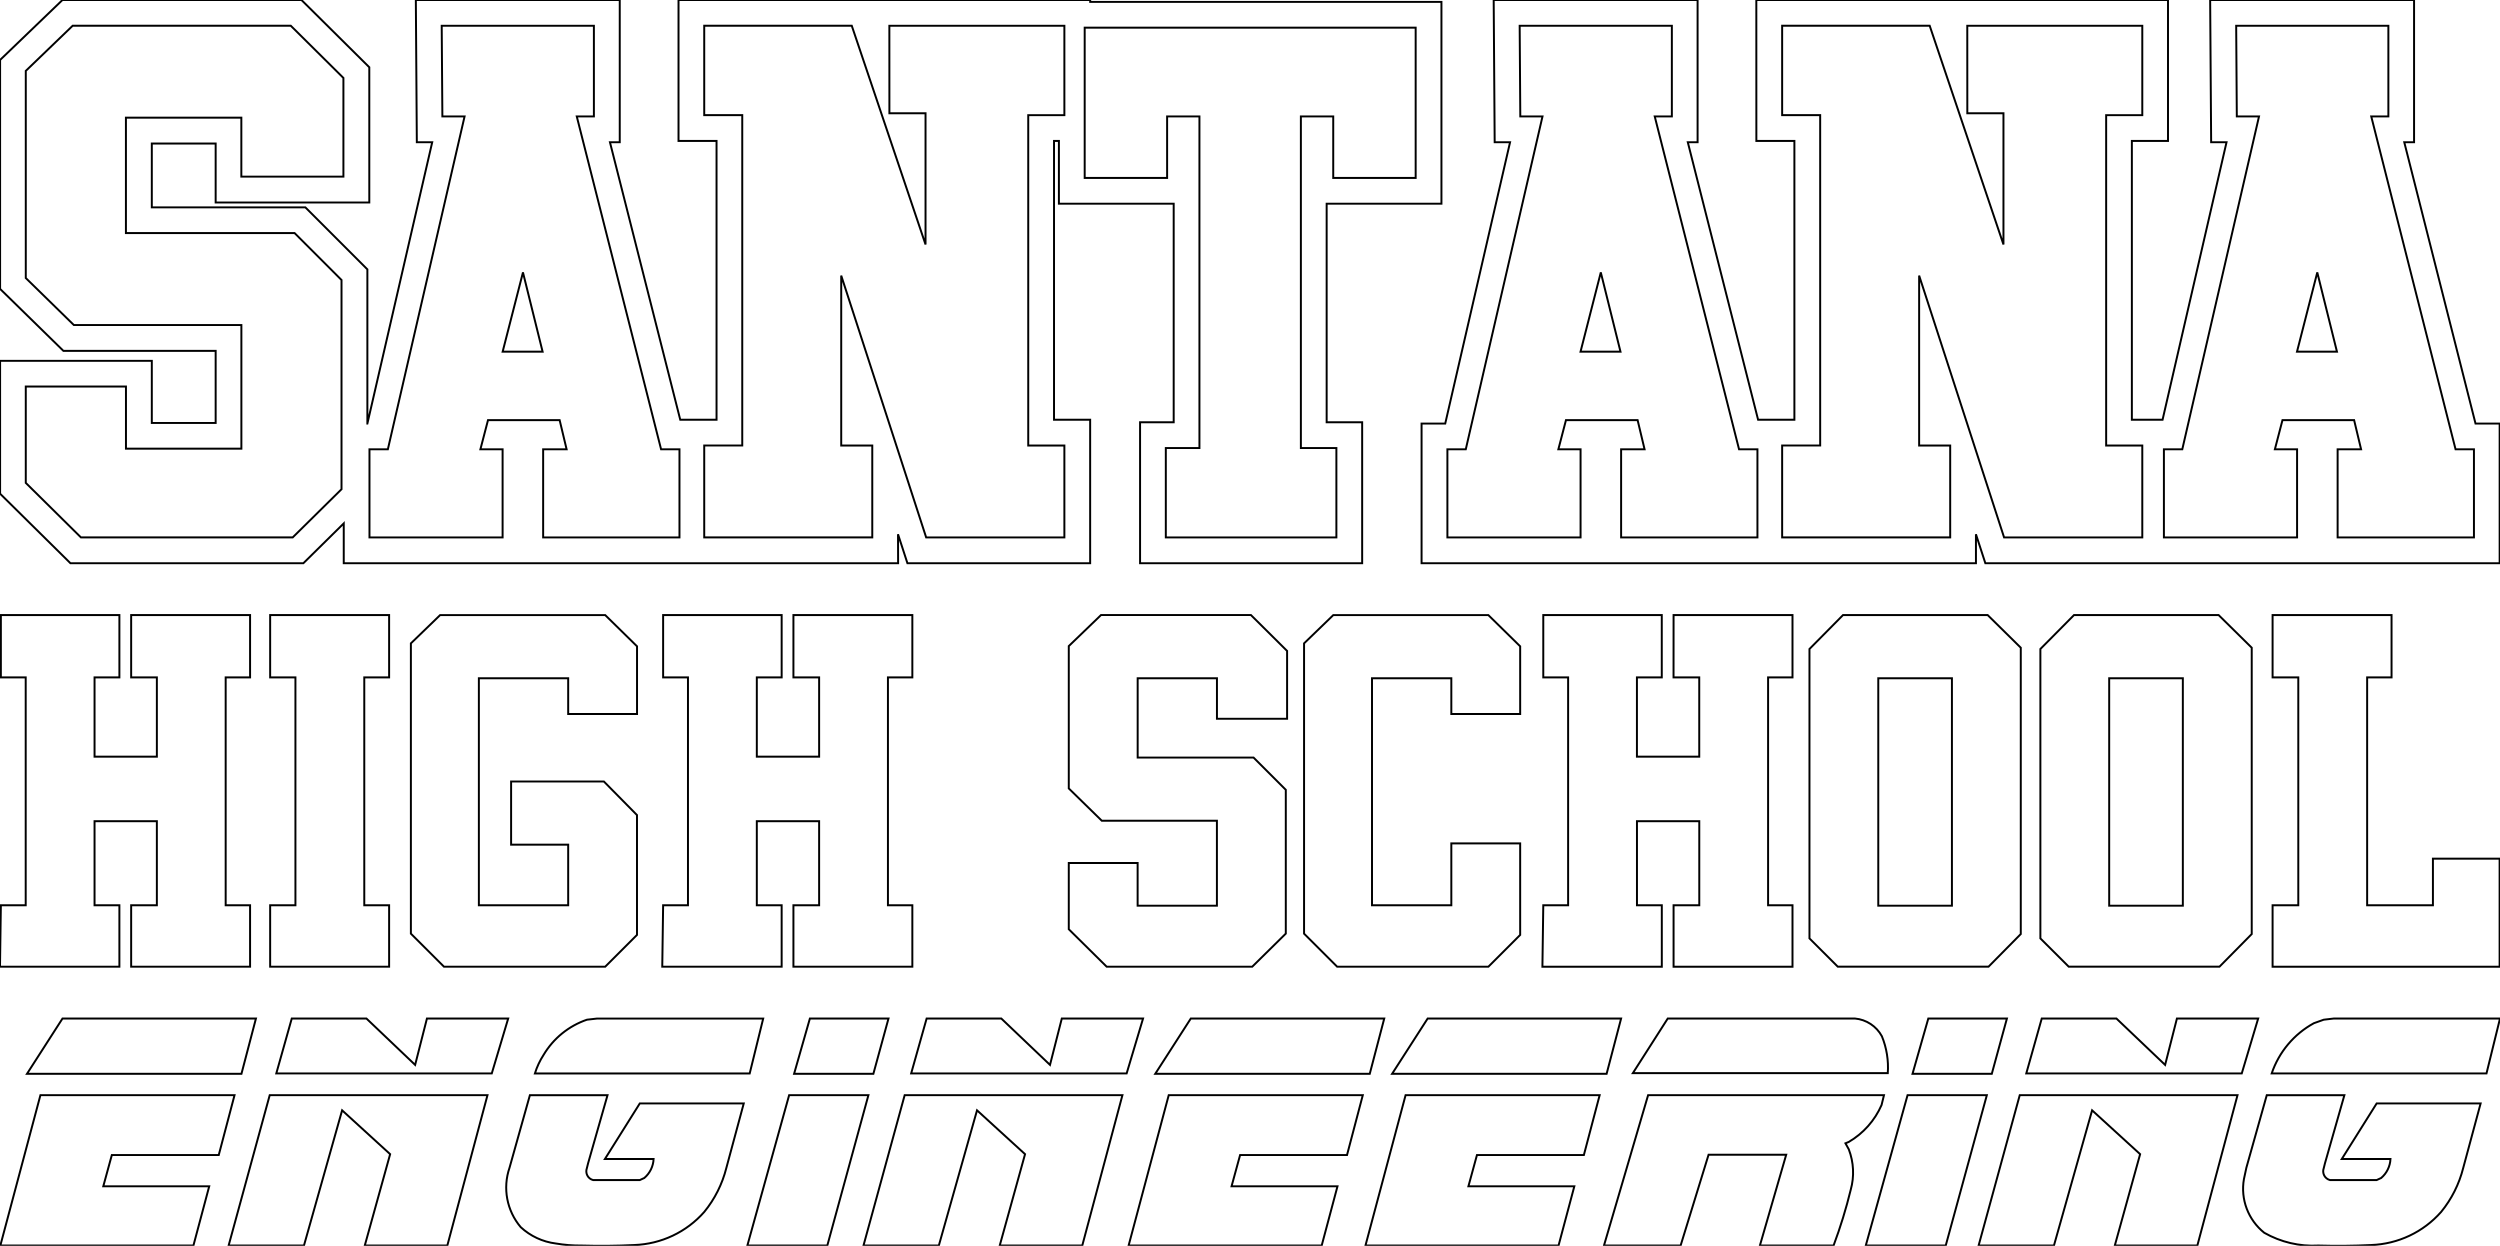 <?xml version="1.0" encoding="UTF-8" standalone="no"?>
<svg
   width="63.509mm"
   height="31.647mm"
   viewBox="-442.07 232.446 63.509 31.647"
   version="1.1"
   id="svg5"
   xmlns="http://www.w3.org/2000/svg"
   xmlns:svg="http://www.w3.org/2000/svg">
  <defs
     id="defs5" />
  <path
     style="fill:none;stroke:#000000;stroke-width:0.05;stroke-dasharray:none"
     d="m -438.738,249.654 h 0.653 v 2.014 h -1.583 v -2.014 h 0.631 v -1.583 h -3.011 v 1.583 h 0.631 v 5.789 h -0.631 l -0.022,1.561 h 3.033 v -1.561 h -0.631 v -2.136 h 1.583 v 2.136 h -0.653 v 1.561 h 3.021 v -1.561 h -0.62 v -5.789 h 0.62 v -1.583 h -3.021 z m 3.531,0 h 0.642 v 5.789 h -0.642 v 1.561 h 3.022 v -1.561 h -0.631 v -5.789 h 0.631 v -1.583 h -3.022 z m 3.575,-0.864 v 7.374 l 0.841,0.84 h 4.095 l 0.808,-0.808 v -3.044 l -0.841,-0.853 h -2.357 v 1.605 h 1.45 v 1.539 h -2.269 v -5.767 h 2.269 v 0.908 h 1.749 v -1.719 l -0.808,-0.793 h -4.195 z m 9.718,0.864 h 0.653 v 2.014 h -1.583 v -2.014 h 0.631 v -1.583 h -3.011 v 1.583 h 0.631 v 5.789 h -0.631 l -0.022,1.561 h 3.033 v -1.561 h -0.631 v -2.136 h 1.583 v 2.136 h -0.653 v 1.561 h 3.021 v -1.561 h -0.62 v -5.789 h 0.62 v -1.583 h -3.021 z m 6.995,-0.795 v 3.616 l 0.839,0.821 h 2.924 v 2.158 h -2.014 v -1.085 h -1.749 v 1.683 l 0.963,0.952 h 3.697 l 0.853,-0.841 v -3.653 l -0.819,-0.819 h -2.944 v -2.015 h 2.014 v 1.029 h 1.782 v -1.723 l -0.919,-0.912 h -3.808 z m 5.977,-0.069 v 7.374 l 0.841,0.84 h 3.841 l 0.808,-0.808 v -2.325 h -1.749 v 1.572 h -2.015 v -5.767 h 2.015 v 0.908 h 1.749 v -1.719 l -0.808,-0.793 h -3.94 z m 9.386,0.864 h 0.653 v 2.014 h -1.583 v -2.014 h 0.631 v -1.583 h -3.01 v 1.583 h 0.631 v 5.789 h -0.631 l -0.022,1.561 h 3.033 v -1.561 h -0.631 v -2.136 h 1.583 v 2.136 h -0.653 v 1.561 h 3.021 v -1.561 h -0.62 v -5.789 h 0.62 v -1.583 h -3.021 z m 3.453,-0.721 v 7.352 l 0.719,0.718 h 3.83 l 0.819,-0.829 v -7.274 l -0.841,-0.829 h -3.675 z m 5.866,0 v 7.352 l 0.72,0.718 h 3.83 l 0.819,-0.829 v -7.274 l -0.841,-0.829 h -3.674 z m 5.899,0.721 h 0.653 v 5.789 h -0.653 v 1.561 h 5.767 v -2.745 h -1.694 v 1.184 h -1.671 v -5.789 h 0.62 v -1.583 h -3.022 z m -8.146,0.022 v 5.778 h -1.871 v -5.778 z m 5.866,0 v 5.778 h -1.871 v -5.778 z"
     id="path1" />
  <path
     style="fill:none;stroke:#000000;stroke-width:0.05;stroke-dasharray:none"
     d="m -441.415,234.247 v 5.262 l 1.221,1.194 h 4.256 v 3.141 h -2.932 v -1.579 h -2.545 v 2.448 l 1.401,1.385 h 5.38 l 1.24,-1.224 v -5.315 l -1.192,-1.192 h -4.285 v -2.932 h 2.932 v 1.498 h 2.593 v -2.507 l -1.337,-1.326 h -5.541 z m 10.583,1.157 h 0.564 l -1.949,8.456 h -0.467 v 2.239 h 3.382 v -2.239 h -0.564 l 0.193,-0.741 h 1.82 l 0.177,0.741 h -0.596 v 2.239 h 3.463 v -2.239 h -0.467 l -2.142,-8.456 h 0.435 v -2.303 h -3.866 z m 11.356,-0.081 h 0.918 v 3.334 l -1.874,-5.557 h -3.748 v 2.271 h 0.966 v 8.392 h -0.966 v 2.335 h 4.269 V 243.764 h -0.789 v -4.317 l 2.158,6.652 h 3.511 V 243.764 h -0.918 v -8.392 h 0.918 v -2.271 h -4.446 z m 4.961,1.643 h 2.094 v -1.562 h 0.821 v 8.424 h -0.854 v 2.271 h 4.333 v -2.271 h -0.902 v -8.424 h 0.822 v 1.562 h 2.094 v -3.817 h -8.408 z m 11.066,-1.562 h 0.564 l -1.949,8.456 h -0.467 v 2.239 h 3.383 v -2.239 h -0.564 l 0.193,-0.741 h 1.82 l 0.177,0.741 h -0.596 v 2.239 h 3.463 v -2.239 h -0.467 l -2.142,-8.456 h 0.435 v -2.303 h -3.866 z m 11.356,-0.081 h 0.918 v 3.334 l -1.874,-5.557 h -3.748 v 2.271 h 0.966 v 8.392 h -0.966 v 2.335 h 4.269 V 243.764 h -0.789 v -4.317 l 2.158,6.652 h 3.511 V 243.764 h -0.918 v -8.392 h 0.918 v -2.271 h -4.446 z m 6.846,0.081 h 0.564 l -1.949,8.456 h -0.467 v 2.239 h 3.383 v -2.239 h -0.564 l 0.193,-0.741 h 1.82 l 0.177,0.741 h -0.596 v 2.239 h 3.463 v -2.239 h -0.467 l -2.142,-8.456 h 0.435 v -2.303 h -3.866 z m -43.039,5.976 h -1.015 l 0.516,-2.014 z m 27.382,0 h -1.015 l 0.515,-2.014 z m 18.201,0 h -1.015 l 0.515,-2.014 z"
     id="path2" />
  <path
     style="fill:none;stroke:#000000;stroke-width:0.05;stroke-dasharray:none"
     d="m -397.452,236.026 h 0.966 v 7.083 h -0.922 l -1.786,-7.05 h 0.249 v -3.613 h -5.18 l 0.025,3.613 h 0.391 l -1.647,7.147 h -0.601 v 3.548 h 14.083 v -0.736 l 0.239,0.736 H -378.57 v -3.548 h -0.613 l -1.81,-7.147 h 0.249 v -3.613 h -5.18 l 0.025,3.613 h 0.391 l -1.625,7.05 h -0.78 v -7.083 h 0.918 v -3.58 h -10.458 z"
     id="path3" />
  <path
     style="fill:none;stroke:#000000;stroke-width:0.05;stroke-dasharray:none"
     d="m -419.257,246.018 0.239,0.736 h 4.642 v -3.645 h -0.918 v -7.083 h 0.124 v 1.595 h 2.916 v 5.552 h -0.854 v 3.581 h 5.642 v -3.581 h -0.902 v -5.552 h 2.916 v -5.127 h -8.923 v -0.048 h -10.458 v 3.58 h 0.966 v 7.083 h -0.922 l -1.786,-7.05 h 0.249 v -3.613 h -5.18 l 0.025,3.613 h 0.391 l -1.647,7.147 h -3e-4 v -3.917 l -1.575,-1.575 h -3.901 v -1.622 h 1.622 v 1.498 h 3.903 v -3.435 l -1.722,-1.708 h -6.074 l -1.583,1.522 v 5.816 l 1.608,1.574 h 3.868 v 1.832 h -1.622 v -1.579 h -3.854 v 3.376 l 1.787,1.766 h 5.917 l 1.026,-1.012 v 1.012 h 14.083 z"
     id="path4" />
  <path
     style="fill:none;stroke:#000000;stroke-width:0.05;stroke-dasharray:none"
     d="m -442.061,264.086 h 4.905 l 0.401,-1.504 h -2.691 l 0.217,-0.794 h 2.716 l 0.401,-1.521 h -4.931 z m 5.799,0 h 1.914 l 0.969,-3.434 1.22,1.114 -0.644,2.32 h 2.097 l 1.02,-3.819 h -5.532 z m 7.136,-1.976 c -0.178,0.518 -0.07,1.092 0.284,1.51 0.246,0.228 0.557,0.373 0.89,0.415 0.217,0.037 0.437,0.054 0.657,0.052 0.446,0.013 0.893,0.009 1.339,-0.013 0.683,-0.024 1.326,-0.328 1.777,-0.841 0.266,-0.326 0.457,-0.706 0.56,-1.114 l 0.443,-1.642 h -2.641 l -0.886,1.412 h 1.237 c -0.009,0.187 -0.094,0.361 -0.236,0.482 l -0.115,0.053 h -1.187 c -0.063,-0.017 -0.116,-0.059 -0.146,-0.117 -0.03,-0.058 -0.034,-0.126 -0.011,-0.187 l 0.031,-0.124 0.493,-1.728 h -1.972 z m 6.042,1.976 h 2.031 l 1.044,-3.819 h -2.014 z m 2.95,0 h 1.914 l 0.97,-3.434 1.22,1.114 -0.643,2.32 h 2.097 l 1.02,-3.819 h -5.532 z m 6.735,0 h 4.905 l 0.401,-1.504 h -2.691 l 0.217,-0.794 h 2.716 l 0.401,-1.521 h -4.93 z m 6.017,0 h 4.905 l 0.401,-1.504 h -2.691 l 0.217,-0.794 h 2.716 l 0.401,-1.521 h -4.93 z m 6.059,0 h 1.947 l 0.71,-2.306 h 1.972 l -0.668,2.306 h 1.872 c 0.173,-0.463 0.318,-0.935 0.435,-1.415 0.095,-0.339 0.077,-0.7 -0.049,-1.028 l -0.085,-0.153 0.085,-0.035 c 0.369,-0.216 0.66,-0.544 0.832,-0.936 l 0.062,-0.252 h -5.992 z m 6.651,0 h 2.031 l 1.044,-3.819 h -2.014 z m 2.866,0 h 1.914 l 0.969,-3.434 1.22,1.114 -0.643,2.32 h 2.097 l 1.02,-3.819 h -5.532 z m 6.802,-1.976 -0.062,0.289 c -0.09,0.515 0.108,1.037 0.516,1.364 0.418,0.238 0.896,0.351 1.377,0.324 0.446,0.013 0.893,0.009 1.339,-0.013 0.683,-0.024 1.326,-0.328 1.778,-0.841 0.266,-0.326 0.457,-0.706 0.56,-1.114 l 0.443,-1.642 h -2.641 l -0.886,1.412 h 1.237 c -0.009,0.186 -0.094,0.361 -0.236,0.482 l -0.115,0.053 h -1.187 c -0.063,-0.017 -0.116,-0.059 -0.146,-0.117 -0.03,-0.058 -0.034,-0.126 -0.011,-0.187 l 0.031,-0.124 0.493,-1.728 h -1.972 z m -56.38,-2.386 h 5.448 l 0.368,-1.404 h -4.914 z m 19.487,0 h 2.014 l 0.384,-1.404 h -1.997 z m 9.175,0 h 5.449 l 0.368,-1.404 h -4.914 z m 6.017,0 h 5.449 l 0.368,-1.404 h -4.914 z m 13.22,0 h 2.014 l 0.384,-1.404 h -1.997 z m -38.039,-0.226 -1.237,-1.178 h -1.897 l -0.393,1.395 h 5.474 l 0.417,-1.395 h -2.064 z m 4.365,-1.148 c -0.462,0.158 -0.852,0.474 -1.102,0.894 -0.095,0.147 -0.169,0.306 -0.221,0.472 h 5.457 l 0.343,-1.395 h -4.22 z m 11.763,1.148 -1.237,-1.178 h -1.897 l -0.393,1.395 h 5.474 l 0.417,-1.395 h -2.064 z m 28.328,0 -1.237,-1.178 h -1.897 l -0.393,1.395 h 5.474 l 0.417,-1.395 h -2.064 z m 4.03,-1.148 -0.251,0.089 c -0.505,0.276 -0.887,0.732 -1.072,1.276 h 5.457 l 0.343,-1.395 h -4.22 z m -17.551,1.357 h 6.476 c 0.022,-0.319 -0.029,-0.64 -0.15,-0.936 -0.138,-0.256 -0.395,-0.425 -0.685,-0.451 h -4.755 z"
     id="path5" />
</svg>
